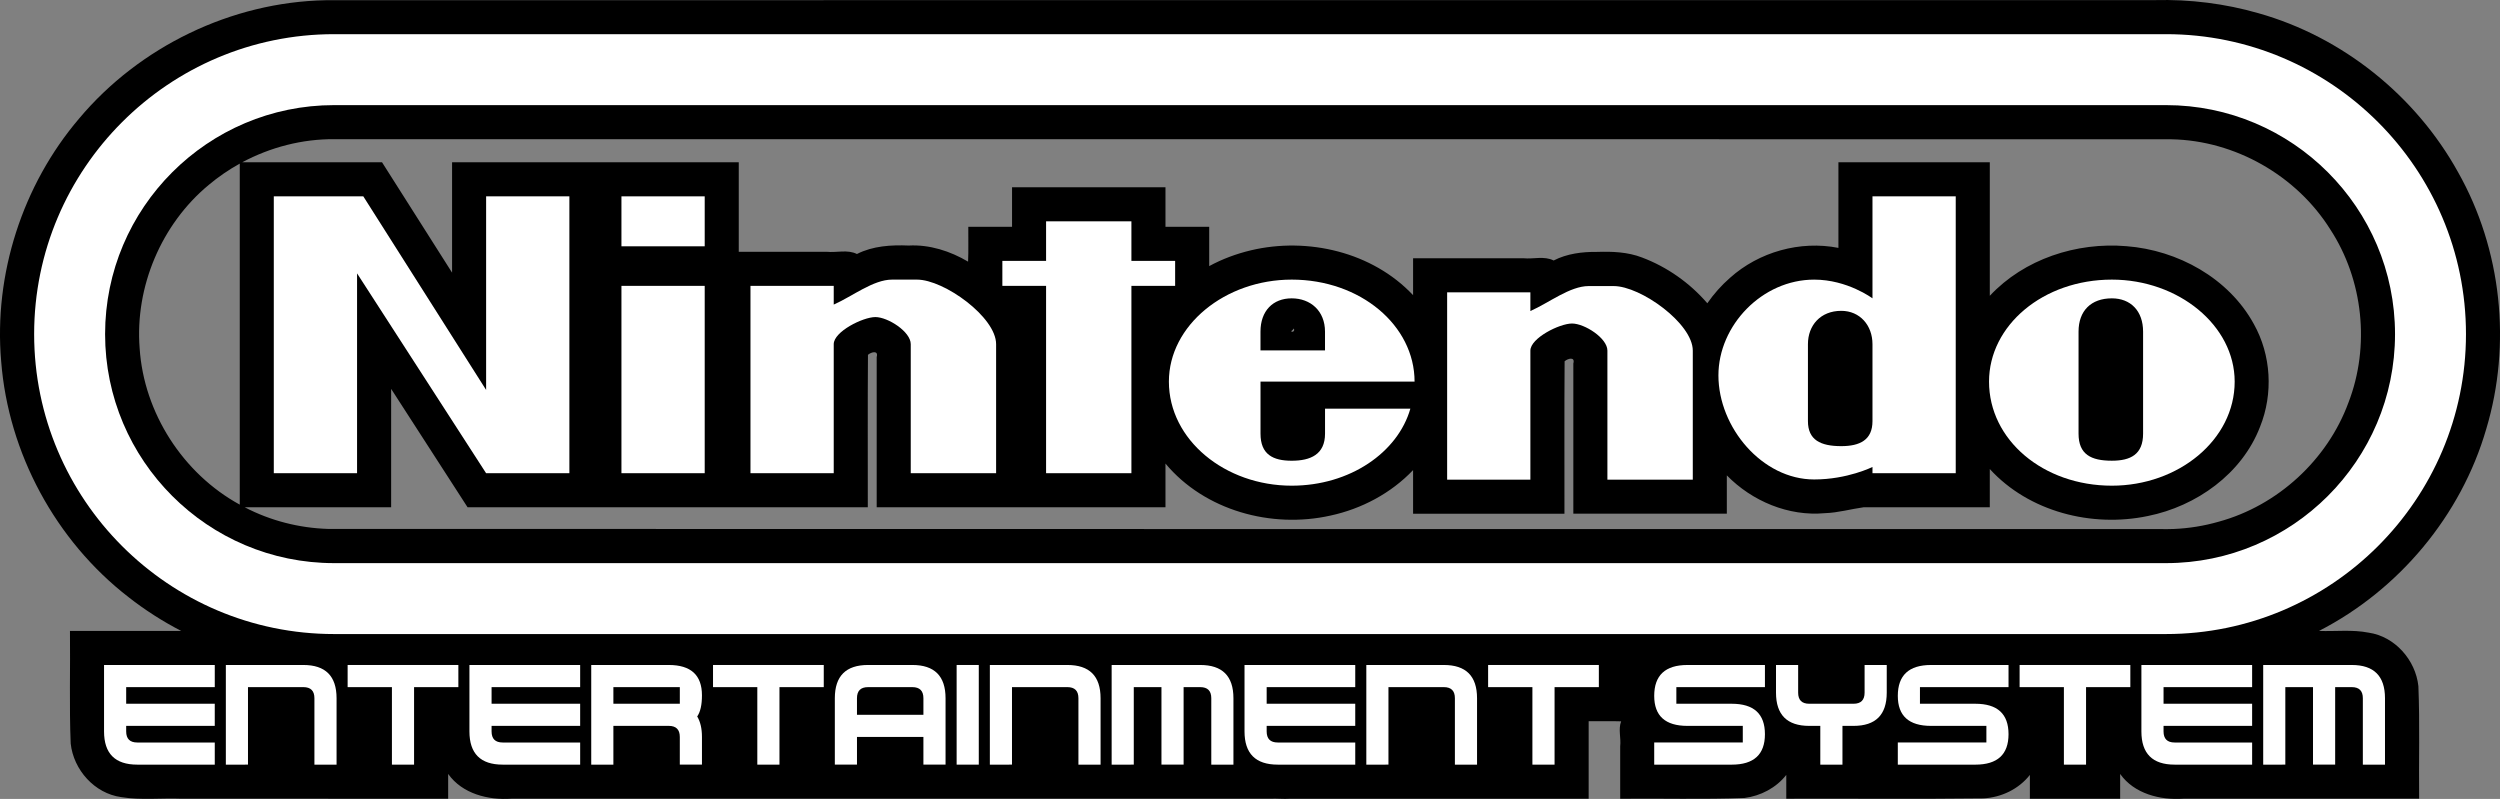 <?xml version="1.0" encoding="UTF-8" standalone="no"?>
<!-- Generator: Adobe Illustrator 13.0.0, SVG Export Plug-In . SVG Version: 6.00 Build 14948)  -->

<svg
   version="1.1"
   id="Ebene_1"
   x="0px"
   y="0px"
   width="293.61"
   height="93.828"
   viewBox="23.577 0 293.61 93.828"
   enable-background="new 23.577 0 290.5 85.789"
   xml:space="preserve"
   sodipodi:docname="system_color.svg"
   inkscape:version="1.1.2 (0a00cf5339, 2022-02-04)"
   xmlns:inkscape="http://www.inkscape.org/namespaces/inkscape"
   xmlns:sodipodi="http://sodipodi.sourceforge.net/DTD/sodipodi-0.dtd"
   xmlns="http://www.w3.org/2000/svg"
   xmlns:svg="http://www.w3.org/2000/svg"
   xmlns:ns="ns_sfw;"><rect x="23.577" y="0" width="293.61" height="93.828" fill="#808080" stroke="none"/><defs
   id="defs71">
	
	
	
	
	
	
	
	
	
	
	

	
	
	
	
	
	
	
	
	
	
	
	
	
	
	
	
	
	
	

		
	
	
	
	
	
	
	
	
	
	
	
	

	
	
	
	
	
	
	
	
	
	
	
	
	
	
	
	
	
	
	
</defs><sodipodi:namedview
   id="namedview69"
   pagecolor="#ffffff"
   bordercolor="#666666"
   borderopacity="1.0"
   inkscape:pageshadow="2"
   inkscape:pageopacity="0.0"
   inkscape:pagecheckerboard="0"
   showgrid="false"
   inkscape:zoom="1.8024529"
   inkscape:cx="118.4497"
   inkscape:cy="26.907777"
   inkscape:window-width="1920"
   inkscape:window-height="996"
   inkscape:window-x="0"
   inkscape:window-y="0"
   inkscape:window-maximized="1"
   inkscape:current-layer="Ebene_1"
   fit-margin-top="0"
   fit-margin-left="0"
   fit-margin-right="0"
   fit-margin-bottom="0" />
<path
   id="path1027"
   d="M 276.663,0.013 C 205.048,0.016 133.433,0.007 61.819,0.027 50.766,0.239 39.955,5.469 32.858,13.935 c -6.645,7.803 -10.026,18.286 -9.143,28.502 0.837,10.774 6.399,21.07 14.945,27.684 1.934,1.516 4.014,2.851 6.199,3.977 H 31.794 c 0.052,4.408 -0.091,8.82 0.086,13.225 0.332,3.092 2.804,5.87 5.93,6.293 2.345,0.383 4.727,0.09 7.09,0.186 10.438,-0.001 20.874,0.002 31.311,0.002 v -2.91 c 1.654,2.337 4.706,3.097 7.432,2.908 29.712,0.003 59.425,-0.002 89.143,0 0.652,-0.044 1.552,0.059 2.301,0.004 11.69,-0.01 23.38,6.46e-4 35.068,-0.002 v -9.104 c 1.263,0.012 2.594,-0.024 3.816,0.018 -0.364,0.941 0.005,1.959 -0.113,2.938 v 6.15 c 4.865,-0.049 9.736,0.096 14.598,-0.088 1.899,-0.237 3.724,-1.192 4.908,-2.709 v 2.795 c 7.722,-0.026 15.44,0.052 23.162,-0.041 2.091,-0.105 4.151,-1.094 5.447,-2.754 v 2.795 h 10.602 v -2.908 c 1.654,2.336 4.706,3.096 7.432,2.906 h 27.682 c -0.053,-4.408 0.092,-8.821 -0.088,-13.225 -0.33,-3.059 -2.752,-5.826 -5.844,-6.275 -1.922,-0.38 -3.886,-0.129 -5.828,-0.203 9.39,-4.816 16.694,-13.557 19.639,-23.703 2.994,-9.964 1.815,-21.118 -3.312,-30.184 C 307.286,11.243 298.701,4.337 288.821,1.552 284.88,0.415 280.762,-0.09 276.663,0.013 Z M 62.856,16.345 c 71.916,0.003 143.831,-0.007 215.746,0.014 7.461,0.138 14.68,4.252 18.643,10.568 3.888,5.94 4.7,13.737 2.143,20.357 -2.475,6.73 -8.31,12.093 -15.229,13.984 -1.719,0.494 -3.496,0.783 -5.283,0.857 -0.443,0.027 -1.252,0.02 -1.838,0.008 -71.644,1.63e-4 -143.288,0.007 -214.932,-0.014 -3.402,-0.104 -6.779,-0.969 -9.797,-2.547 H 69.514 V 45.671 c 2.991,4.634 5.985,9.267 8.975,13.902 h 47.006 c 0.008,-5.967 -0.026,-11.935 0.019,-17.902 0.393,-0.339 1.259,-0.562 1.025,0.258 v 17.645 h 33.916 v -5.131 c 4.607,5.523 12.466,7.661 19.375,6.109 3.66,-0.789 7.115,-2.622 9.705,-5.342 v 5.121 h 17.777 c 0.008,-5.967 -0.026,-11.935 0.019,-17.902 0.391,-0.341 1.259,-0.564 1.025,0.256 -1e-5,5.882 0,11.763 0,17.645 h 18.027 v -4.5 c 2.97,3.033 7.248,4.833 11.516,4.438 1.542,-0.046 3.04,-0.484 4.551,-0.693 h 14.816 v -4.492 c 4.593,5.028 11.996,6.898 18.561,5.52 5.699,-1.145 11.067,-4.958 13.184,-10.494 1.557,-3.87 1.308,-8.41 -0.736,-12.057 -2.954,-5.397 -8.935,-8.68 -14.973,-9.141 -5.837,-0.493 -11.99,1.502 -16.035,5.828 V 19.06 h -17.779 v 10.053 c -4.493,-0.884 -9.324,0.464 -12.732,3.518 -1.008,0.88 -1.902,1.887 -2.664,2.986 -2.053,-2.385 -4.722,-4.266 -7.668,-5.375 -1.679,-0.649 -3.492,-0.716 -5.268,-0.658 -1.747,-0.021 -3.543,0.2 -5.113,1.01 -1.101,-0.562 -2.372,-0.142 -3.553,-0.264 h -12.955 v 4.336 c -4.764,-5.07 -12.377,-6.851 -19.047,-5.268 -1.703,0.405 -3.36,1.018 -4.898,1.855 V 26.638 h -5.135 v -4.646 c -6.007,-2e-6 -12.013,-1e-6 -18.02,0 v 4.646 h -5.137 c -0.018,1.347 0.037,2.822 -0.027,4.09 -2.097,-1.24 -4.517,-2.022 -6.973,-1.891 -2.065,-0.083 -4.205,0.038 -6.08,0.994 -1.101,-0.555 -2.368,-0.139 -3.547,-0.26 H 110.34 V 19.06 H 76.671 v 12.961 c -2.742,-4.32 -5.481,-8.642 -8.225,-12.961 H 52.022 c 3.315,-1.774 7.069,-2.745 10.834,-2.715 z m -11.121,2.871 v 1.844 38.207 C 45.07,55.624 40.466,48.484 39.977,40.894 39.415,33.691 42.527,26.327 48.092,21.716 c 1.128,-0.949 2.353,-1.786 3.643,-2.5 z M 175.501,38.613 c 0.037,-0.041 0.062,-0.036 0.068,0.123 0.04,0.295 -0.592,0.312 -0.207,0.035 0.054,-0.029 0.102,-0.117 0.139,-0.158 z" /><path
   fill="#d61616"
   d="M 277.964,74.465 H 62.815 c -19.423,0 -35.228,-15.804 -35.228,-35.228 0,-19.424 15.807,-35.224 35.228,-35.224 H 277.962 c 19.426,0 35.229,15.802 35.229,35.226 0,19.423 -15.801,35.226 -35.226,35.226 z m -215.149,-62.119 c -14.829,0 -26.895,12.063 -26.895,26.895 0,14.828 12.064,26.895 26.895,26.895 H 277.962 c 14.826,0 26.896,-12.065 26.896,-26.895 0,-14.83 -12.068,-26.895 -26.896,-26.895 z"
   id="path4"
   style="fill:#ffffff" /><path
   fill="#d61616"
   d="m 90.447,55.575 v -32.515 h -9.778 v 22.735 l -14.424,-22.735 h -10.512 v 32.515 h 9.779 v -23.469 l 15.154,23.469 z"
   id="path6"
   style="fill:#ffffff" /><path
   fill="#d61616"
   d="m 106.34,55.575 v -22.002 h -9.778 v 22.002 z"
   id="path8"
   style="fill:#ffffff" /><path
   fill="#d61616"
   d="m 106.34,28.927 v -5.867 h -9.778 v 5.867 z"
   id="path10"
   style="fill:#ffffff" /><path
   id="_x33_162"
   fill="#d61616"
   d="m 140.564,55.575 v -15.159 c 0,-3.178 -6.112,-7.577 -9.289,-7.577 h -2.935 c -2.199,0 -4.646,1.956 -6.846,2.934 v -2.2 h -9.778 v 22.002 h 9.778 v -15.159 c 0,-1.467 3.422,-3.178 4.891,-3.178 1.467,0 4.154,1.711 4.154,3.178 v 15.158 z"
   style="fill:#ffffff" /><path
   id="_x33_162_1_"
   fill="#d61616"
   d="m 222.385,56.332 v -15.157 c 0,-3.18 -6.109,-7.578 -9.293,-7.578 h -2.932 c -2.201,0 -4.646,1.956 -6.849,2.933 v -2.199 h -9.776 v 22.002 h 9.776 v -15.158 c 0,-1.467 3.425,-3.18 4.892,-3.18 1.467,0 4.154,1.713 4.154,3.18 v 15.156 h 10.028 z"
   style="fill:#ffffff" /><path
   fill="#d61616"
   d="m 156.454,55.575 v -22.002 h 5.135 v -2.934 h -5.135 v -4.646 h -10.021 v 4.646 h -5.135 v 2.934 h 5.135 v 22.002 z"
   id="path14"
   style="fill:#ffffff" /><path
   fill="#d61616"
   d="m 175.279,32.839 c -7.823,0 -14.423,5.378 -14.423,11.979 0,6.846 6.6,12.223 14.423,12.223 6.846,0 12.469,-3.91 13.936,-9.045 h -10.021 v 2.935 c 0,2.444 -1.709,3.18 -3.91,3.18 -2.199,0 -3.668,-0.734 -3.668,-3.18 v -6.111 h 18.094 c -0.005,-6.602 -6.361,-11.981 -14.431,-11.981 z m 0,2.2 c 2.201,0 3.912,1.468 3.912,3.912 v 2.199 h -7.578 v -2.199 c 0,-2.445 1.467,-3.912 3.666,-3.912 z"
   id="path16"
   style="fill:#ffffff" /><path
   fill="#d61616"
   d="m 271.604,32.839 c -8.07,0 -14.427,5.378 -14.427,11.979 0,6.846 6.354,12.223 14.427,12.223 7.817,0 14.422,-5.377 14.422,-12.223 -0.004,-6.6 -6.603,-11.979 -14.422,-11.979 z m 0,2.2 c 2.194,0 3.666,1.468 3.666,3.912 v 11.979 c 0,2.443 -1.472,3.179 -3.666,3.179 -2.445,0 -3.914,-0.734 -3.914,-3.179 v -11.979 c -0.002,-2.445 1.467,-3.912 3.914,-3.912 z"
   id="path18"
   style="fill:#ffffff" /><path
   fill="#d61616"
   d="m 243.488,23.06 v 11.979 c 0,0 -2.937,-2.199 -6.849,-2.199 -6.11,0 -11.244,5.378 -11.244,11.246 0,6.111 5.136,12.224 11.244,12.224 3.912,0 6.849,-1.467 6.849,-1.467 v 0.731 h 9.778 v -32.514 z m -3.668,13.446 c 2.198,0 3.668,1.712 3.668,3.912 v 9.045 c 0,2.2 -1.47,2.934 -3.668,2.934 -2.443,0 -3.912,-0.732 -3.912,-2.934 v -9.045 c 0,-2.2 1.469,-3.912 3.912,-3.912 z"
   id="path20"
   style="fill:#ffffff" />
<g
   id="g66"
   transform="translate(0.729,4.013)"
   style="fill:#ffffff">
	<path
   fill="#8c8c8c"
   d="m 48.071,85.789 h -9.103 c -2.601,0 -3.901,-1.301 -3.901,-3.901 v -7.803 h 13.004 v 2.602 H 37.667 v 1.95 H 48.07 v 2.601 H 37.667 v 0.65 c 0,0.867 0.434,1.301 1.301,1.301 h 9.103 z"
   id="path28"
   style="fill:#ffffff" />
	<path
   fill="#8c8c8c"
   d="M 49.372,85.789 V 74.085 h 9.103 c 2.601,0 3.901,1.301 3.901,3.901 v 7.803 h -2.601 v -7.803 c 0,-0.866 -0.434,-1.3 -1.3,-1.3 h -6.502 v 9.103 z"
   id="path30"
   style="fill:#ffffff" />
	<path
   fill="#8c8c8c"
   d="M 63.676,74.085 H 76.68 v 2.602 h -5.202 v 9.103 h -2.601 v -9.103 h -5.202 v -2.602 z"
   id="path32"
   style="fill:#ffffff" />
	<path
   fill="#8c8c8c"
   d="m 90.984,85.789 h -9.103 c -2.601,0 -3.901,-1.301 -3.901,-3.901 v -7.803 h 13.004 v 2.602 H 80.581 v 1.95 h 10.403 v 2.601 H 80.581 v 0.65 c 0,0.867 0.434,1.301 1.301,1.301 h 9.103 v 2.6 z"
   id="path34"
   style="fill:#ffffff" />
	<path
   fill="#8c8c8c"
   d="M 94.886,81.238 V 85.79 H 92.285 V 74.085 h 9.103 c 2.601,0 3.901,1.188 3.901,3.563 0,1.127 -0.187,1.955 -0.559,2.483 0.373,0.616 0.559,1.418 0.559,2.406 v 3.251 h -2.601 v -3.251 c 0,-0.867 -0.434,-1.301 -1.3,-1.301 h -6.502 z m 0,-2.601 h 7.803 v -1.95 h -7.803 z"
   id="path36"
   style="fill:#ffffff" />
	<path
   fill="#8c8c8c"
   d="m 106.589,74.085 h 13.004 v 2.602 h -5.202 v 9.103 h -2.601 v -9.103 h -5.202 v -2.602 z"
   id="path38"
   style="fill:#ffffff" />
	<path
   fill="#8c8c8c"
   d="m 123.495,82.538 v 3.251 h -2.601 v -7.803 c 0,-2.601 1.3,-3.901 3.901,-3.901 h 5.202 c 2.601,0 3.901,1.301 3.901,3.901 v 7.803 h -2.601 v -3.251 z m 7.802,-2.6 v -1.951 c 0,-0.866 -0.434,-1.3 -1.3,-1.3 h -5.202 c -0.867,0 -1.301,0.434 -1.301,1.3 v 1.951 z"
   id="path40"
   style="fill:#ffffff" />
	<path
   fill="#8c8c8c"
   d="M 135.199,85.789 V 74.085 h 2.601 v 11.704 z"
   id="path42"
   style="fill:#ffffff" />
	<path
   fill="#8c8c8c"
   d="M 139.1,85.789 V 74.085 h 9.103 c 2.601,0 3.901,1.301 3.901,3.901 v 7.803 h -2.601 v -7.803 c 0,-0.866 -0.434,-1.3 -1.3,-1.3 h -6.502 v 9.103 H 139.1 Z"
   id="path44"
   style="fill:#ffffff" />
	<path
   fill="#8c8c8c"
   d="M 153.404,85.789 V 74.085 h 10.403 c 2.602,0 3.901,1.301 3.901,3.901 v 7.803 h -2.601 v -7.803 c 0,-0.866 -0.434,-1.3 -1.301,-1.3 h -1.95 v 9.103 h -2.601 v -9.103 h -3.251 v 9.103 z"
   id="path46"
   style="fill:#ffffff" />
	<path
   fill="#8c8c8c"
   d="m 182.013,85.789 h -9.103 c -2.601,0 -3.901,-1.301 -3.901,-3.901 v -7.803 h 13.004 v 2.602 H 171.61 v 1.95 h 10.403 v 2.601 H 171.61 v 0.65 c 0,0.867 0.434,1.301 1.301,1.301 h 9.103 v 2.6 z"
   id="path48"
   style="fill:#ffffff" />
	<path
   fill="#8c8c8c"
   d="M 183.314,85.789 V 74.085 h 9.103 c 2.602,0 3.901,1.301 3.901,3.901 v 7.803 h -2.601 v -7.803 c 0,-0.866 -0.434,-1.3 -1.301,-1.3 h -6.502 v 9.103 z"
   id="path50"
   style="fill:#ffffff" />
	<path
   fill="#8c8c8c"
   d="m 197.619,74.085 h 13.004 v 2.602 h -5.201 v 9.103 h -2.602 v -9.103 h -5.201 z"
   id="path52"
   style="fill:#ffffff" />
	<path
   fill="#8c8c8c"
   d="m 217.125,83.189 h 10.403 v -1.951 h -6.502 c -2.601,0 -3.901,-1.175 -3.901,-3.523 0,-2.419 1.301,-3.629 3.901,-3.629 h 9.103 v 2.602 h -10.403 v 1.95 h 6.502 c 2.602,0 3.901,1.192 3.901,3.576 0,2.384 -1.3,3.576 -3.901,3.576 h -9.103 z"
   id="path54"
   style="fill:#ffffff" />
	<path
   fill="#8c8c8c"
   d="m 236.63,81.238 h -1.3 c -2.601,0 -3.901,-1.3 -3.901,-3.901 v -3.251 h 2.601 v 3.251 c 0,0.867 0.434,1.301 1.301,1.301 h 5.201 c 0.867,0 1.301,-0.434 1.301,-1.301 v -3.251 h 2.601 v 3.251 c 0,2.602 -1.3,3.901 -3.901,3.901 h -1.3 v 4.552 h -2.602 v -4.552 z"
   id="path56"
   style="fill:#ffffff" />
	<path
   fill="#8c8c8c"
   d="m 245.734,83.189 h 10.403 v -1.951 h -6.502 c -2.601,0 -3.901,-1.175 -3.901,-3.523 0,-2.419 1.301,-3.629 3.901,-3.629 h 9.103 v 2.602 h -10.403 v 1.95 h 6.502 c 2.602,0 3.901,1.192 3.901,3.576 0,2.384 -1.3,3.576 -3.901,3.576 h -9.103 z"
   id="path58"
   style="fill:#ffffff" />
	<path
   fill="#8c8c8c"
   d="m 260.039,74.085 h 13.004 v 2.602 h -5.201 v 9.103 h -2.602 v -9.103 h -5.201 z"
   id="path60"
   style="fill:#ffffff" />
	<path
   fill="#8c8c8c"
   d="m 287.346,85.789 h -9.103 c -2.601,0 -3.901,-1.301 -3.901,-3.901 v -7.803 h 13.004 v 2.602 h -10.403 v 1.95 h 10.403 v 2.601 h -10.403 v 0.65 c 0,0.867 0.434,1.301 1.301,1.301 h 9.103 v 2.6 z"
   id="path62"
   style="fill:#ffffff" />
	<path
   fill="#8c8c8c"
   d="M 288.647,85.789 V 74.085 h 10.403 c 2.601,0 3.901,1.301 3.901,3.901 v 7.803 h -2.601 v -7.803 c 0,-0.866 -0.434,-1.3 -1.301,-1.3 h -1.95 v 9.103 h -2.602 v -9.103 h -3.251 v 9.103 z"
   id="path64"
   style="fill:#ffffff" />
</g>
</svg>
